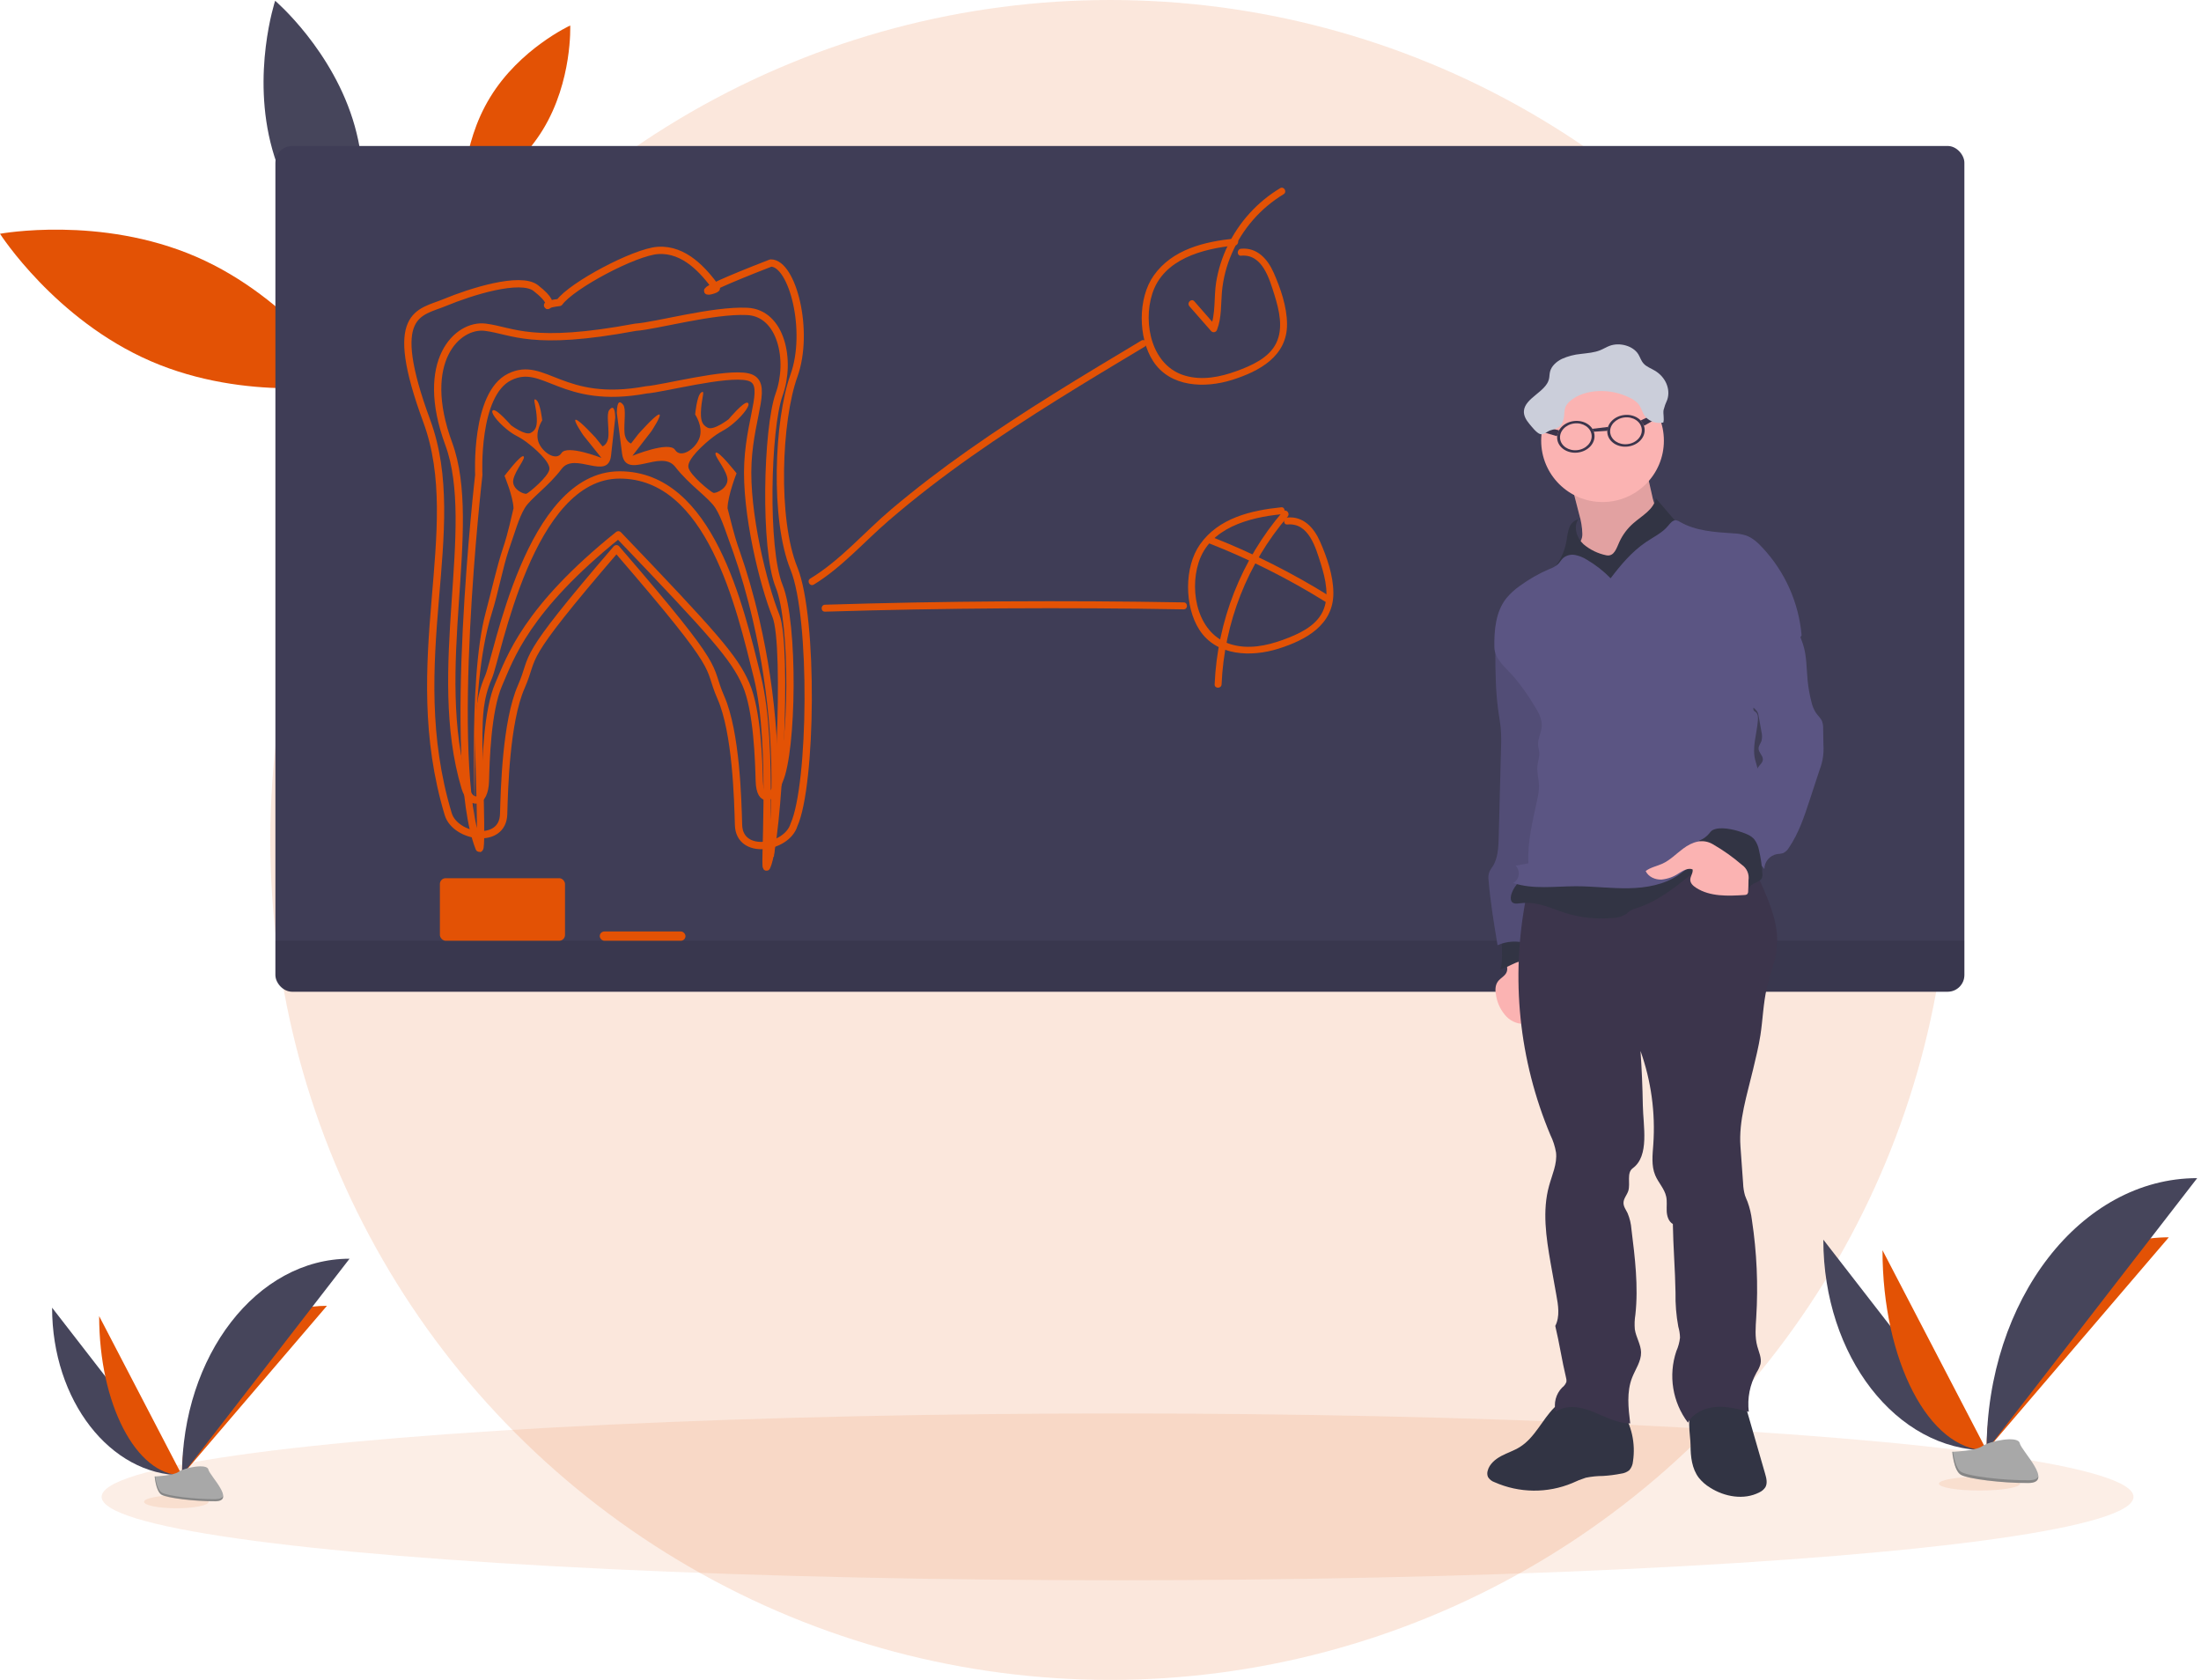 <?xml version="1.0" encoding="UTF-8"?>
<svg width="342px" height="261px" viewBox="0 0 342 261" version="1.1" xmlns="http://www.w3.org/2000/svg" xmlns:xlink="http://www.w3.org/1999/xlink">
    <!-- Generator: Sketch 56.2 (81672) - https://sketch.com -->
    <title>Seminars</title>
    <desc>Created with Sketch.</desc>
    <g id="Page-1" stroke="none" stroke-width="1" fill="none" fill-rule="evenodd">
        <g id="Landing_Page_2-Copy" transform="translate(-425, -5099)">
            <g id="Benifits" transform="translate(425, 3798)">
                <g id="Community_Support-Copy" transform="translate(0, 1301)">
                    <g id="Seminars">
                        <circle id="Oval-Copy-9" fill="#E35205" opacity="0.14" cx="172.5" cy="130.5" r="130.5"></circle>
                        <g id="undraw_teaching_f1cm" fill-rule="nonzero">
                            <rect id="Rectangle" fill="#E35205" opacity="0.1" x="102.193" y="28.8" width="30.96" height="9.36" rx="2.675"></rect>
                            <rect id="Rectangle" fill="#E35205" opacity="0.1" x="134.593" y="38.16" width="30.96" height="9.36" rx="2.675"></rect>
                            <rect id="Rectangle" fill="#E35205" opacity="0.1" x="134.593" y="24.12" width="30.96" height="9.36" rx="2.675"></rect>
                            <rect id="Rectangle" fill="#E35205" opacity="0.1" x="202.993" y="28.8" width="30.96" height="9.36" rx="2.675"></rect>
                            <rect id="Rectangle" fill="#E35205" opacity="0.1" x="235.393" y="38.16" width="30.96" height="9.36" rx="2.675"></rect>
                            <rect id="Rectangle" fill="#E35205" opacity="0.1" x="235.393" y="24.12" width="30.96" height="9.36" rx="2.675"></rect>
                            <rect id="Rectangle" fill="#E35205" opacity="0.1" x="69.793" y="139.32" width="30.96" height="9.36" rx="2.675"></rect>
                            <rect id="Rectangle" fill="#E35205" opacity="0.1" x="170.593" y="139.32" width="30.96" height="9.36" rx="2.675"></rect>
                            <ellipse id="Oval" fill="#E35205" opacity="0.1" cx="173.653" cy="232.56" rx="157.86" ry="12.96"></ellipse>
                            <path d="M30.474,39.888 C45.36,46.339 53.914,59.688 53.914,59.688 C53.914,59.688 38.329,62.568 23.44,56.12 C8.55,49.673 0,36.32 0,36.32 C0,36.32 15.584,33.437 30.474,39.888 Z" id="Path" fill="#E35205"></path>
                            <path d="M76.158,15.12 C80.762,7.56 88.603,3.96 88.603,3.96 C88.603,3.96 88.963,12.578 84.373,20.117 C79.783,27.655 71.924,31.252 71.924,31.252 C71.924,31.252 71.55,22.637 76.158,15.12 Z" id="Path" fill="#E35205"></path>
                            <path d="M42.311,23.209 C45.605,34.967 54.684,42.707 54.684,42.707 C54.684,42.707 58.424,31.378 55.13,19.616 C51.836,7.855 42.754,0.119 42.754,0.119 C42.754,0.119 39.013,11.448 42.311,23.209 Z" id="Path" fill="#46455B"></path>
                            <rect id="Rectangle" fill="#3F3D56" x="42.793" y="22.68" width="262.44" height="131.4" rx="2.596"></rect>
                            <path d="M42.793,146.16 L305.233,146.16 L305.233,151.484 C305.233,152.918 304.071,154.08 302.638,154.08 L45.389,154.08 C43.955,154.08 42.793,152.918 42.793,151.484 L42.793,146.16 Z" id="Path" fill="#000000" opacity="0.1"></path>
                            <rect id="Rectangle" fill="#E35205" x="68.353" y="136.44" width="19.44" height="9.72" rx="0.9"></rect>
                            <rect id="Rectangle" fill="#E35205" x="93.193" y="144.72" width="13.32" height="1.44" rx="0.72"></rect>
                            <g id="b30eccf6-7cfe-48df-9caa-415a128bd568" transform="translate(230.76, 53.28)">
                                <path d="M5.396,171.54 C4.489,172.109 3.452,172.429 2.516,172.93 C1.58,173.43 0.67,174.182 0.403,175.219 C0.304,175.541 0.32,175.888 0.45,176.198 C0.683,176.574 1.039,176.856 1.458,176.998 C5.301,178.704 9.677,178.754 13.558,177.134 C14.233,176.81 14.931,176.533 15.646,176.306 C16.526,176.127 17.422,176.035 18.32,176.033 C19.265,175.978 20.204,175.857 21.132,175.673 C21.598,175.621 22.04,175.437 22.406,175.144 C22.74,174.759 22.941,174.276 22.979,173.768 C23.405,170.964 22.762,168.101 21.179,165.748 C20.979,165.418 20.712,165.134 20.394,164.916 C20.007,164.716 19.58,164.602 19.145,164.581 C17.345,164.362 15.458,163.958 13.64,163.915 C12.337,163.886 11.682,164.506 10.76,165.402 C8.856,167.306 7.744,170.075 5.396,171.54 Z" id="Path" fill="#323444"></path>
                                <path d="M31.925,171.274 C31.925,173.038 32.137,174.906 33.206,176.314 C33.695,176.922 34.288,177.44 34.956,177.844 C37.217,179.284 40.212,179.813 42.595,178.592 C42.98,178.42 43.309,178.143 43.546,177.793 C43.906,177.167 43.715,176.386 43.513,175.694 L40.064,163.742 C37.836,164.084 34.56,164.326 32.58,165.456 C31.144,166.273 31.925,169.697 31.925,171.274 Z" id="Path" fill="#323444"></path>
                                <path d="M3.373,97.679 C3.164,98.338 2.408,98.644 1.994,99.198 C1.508,99.85 1.559,100.753 1.735,101.545 C1.953,102.713 2.502,103.794 3.316,104.659 C4.154,105.529 5.361,105.939 6.556,105.761 C7.715,105.541 8.716,104.515 8.755,103.338 C8.734,102.803 8.62,102.275 8.417,101.779 L5.962,94.68 C5.941,94.578 5.878,94.491 5.789,94.439 C5.696,94.418 5.599,94.435 5.519,94.486 C4.939,94.759 3.776,95.047 3.438,95.648 C3.1,96.25 3.618,97.027 3.373,97.679 Z" id="Path" fill="#FBB3B2"></path>
                                <path d="M2.225,97.322 C3.121,97.182 3.906,96.656 4.745,96.311 C5.584,95.965 6.635,95.832 7.34,96.408 C7.542,96.574 7.736,96.8 7.999,96.797 C7.642,95.036 7.101,93.318 6.386,91.67 C6.361,91.591 6.312,91.522 6.246,91.472 C6.148,91.433 6.038,91.433 5.94,91.472 L3.517,92.106 C2.621,92.34 2.516,92.268 2.585,93.15 C2.603,93.542 2.804,97.322 2.225,97.322 Z" id="Path" fill="#323444"></path>
                                <path d="M1.958,46.058 C1.598,46.613 1.598,47.304 1.598,47.956 C1.598,51.142 1.631,54.346 2.102,57.499 C2.214,58.255 2.354,59.011 2.426,59.774 C2.508,60.837 2.525,61.903 2.477,62.968 L2.117,76.828 C2.074,78.523 1.987,80.345 0.94,81.677 C0.622,82.123 0.473,82.668 0.518,83.214 C0.792,86.692 1.368,90.14 1.94,93.578 C3.81,92.735 5.97,92.838 7.751,93.856 C9.567,88.144 10.572,82.206 10.735,76.216 C10.818,73.267 10.692,70.301 11.146,67.388 C11.905,62.485 11.596,57.456 11.038,52.524 C10.861,50.962 10.487,49.352 9.486,48.143 C8.539,47.084 7.277,46.358 5.886,46.069 C4.554,45.72 3.362,46.08 1.958,46.058 Z" id="Path" fill="#5B5583"></path>
                                <path d="M1.958,46.058 C1.598,46.613 1.598,47.304 1.598,47.956 C1.598,51.142 1.631,54.346 2.102,57.499 C2.214,58.255 2.354,59.011 2.426,59.774 C2.508,60.837 2.525,61.903 2.477,62.968 L2.117,76.828 C2.074,78.523 1.987,80.345 0.94,81.677 C0.622,82.123 0.473,82.668 0.518,83.214 C0.792,86.692 1.368,90.14 1.94,93.578 C3.81,92.735 5.97,92.838 7.751,93.856 C9.567,88.144 10.572,82.206 10.735,76.216 C10.818,73.267 10.692,70.301 11.146,67.388 C11.905,62.485 11.596,57.456 11.038,52.524 C10.861,50.962 10.487,49.352 9.486,48.143 C8.539,47.084 7.277,46.358 5.886,46.069 C4.554,45.72 3.362,46.08 1.958,46.058 Z" id="Path" fill="#000000" opacity="0.1"></path>
                                <path d="M6.358,86.252 C3.943,98.625 5.261,111.437 10.145,123.059 C10.567,123.919 10.863,124.836 11.023,125.78 C11.221,127.544 10.408,129.24 9.943,130.946 C8.863,134.827 9.486,138.96 10.177,142.931 C10.465,144.587 10.762,146.242 11.066,147.895 C11.365,149.508 11.653,151.261 10.904,152.723 C11.549,155.408 11.93,158.069 12.575,160.754 C12.643,160.967 12.664,161.192 12.636,161.413 C12.506,161.765 12.277,162.071 11.977,162.295 C11,163.286 10.618,164.719 10.973,166.064 C12.618,164.884 14.911,165.298 16.79,166.064 C18.67,166.831 20.52,167.864 22.55,167.864 C22.255,165.481 21.971,162.979 22.849,160.744 C23.36,159.448 24.26,158.224 24.235,156.838 C24.21,155.596 23.45,154.487 23.267,153.259 C23.199,152.495 23.228,151.726 23.353,150.97 C23.836,146.563 23.288,142.114 22.741,137.714 C22.679,136.847 22.475,135.995 22.136,135.194 C21.881,134.676 21.499,134.179 21.506,133.6 C21.506,132.926 22.05,132.379 22.252,131.738 C22.612,130.558 21.949,128.952 22.946,128.221 C25.574,126.292 24.566,121.684 24.509,118.426 C24.463,115.615 24.343,112.807 24.149,110.002 C25.803,114.654 26.48,119.598 26.136,124.524 C26.021,126.137 25.808,127.832 26.438,129.323 C26.921,130.468 27.878,131.411 28.138,132.624 C28.3,133.373 28.184,134.147 28.22,134.91 C28.256,135.673 28.516,136.505 29.174,136.89 C29.225,140.36 29.534,144.072 29.588,147.542 C29.553,149.316 29.698,151.09 30.02,152.834 C30.182,153.389 30.272,153.963 30.287,154.541 C30.206,155.265 30.014,155.973 29.718,156.64 C28.444,160.411 29.118,164.569 31.518,167.746 C32.368,166.237 34.139,165.438 35.867,165.312 C37.595,165.186 39.301,165.622 40.975,166.061 C40.719,163.957 41.138,161.827 42.17,159.977 C42.447,159.56 42.66,159.104 42.8,158.623 C42.995,157.709 42.541,156.798 42.296,155.894 C41.897,154.454 42.037,152.903 42.131,151.398 C42.445,146.358 42.222,141.299 41.465,136.307 C41.348,135.323 41.117,134.357 40.777,133.427 C40.648,133.096 40.489,132.779 40.381,132.444 C40.211,131.843 40.115,131.225 40.093,130.601 L39.679,124.841 C39.388,120.805 40.712,116.82 41.638,112.882 C42.052,111.118 42.502,109.357 42.779,107.564 C43.157,105.124 43.218,102.629 43.772,100.22 C44.269,98.06 45.166,95.954 45.353,93.74 C45.641,90.31 44.215,86.994 42.833,83.848 C42.257,82.552 40.079,82.681 38.678,82.451 C28.746,80.82 18.284,80.809 8.917,84.485 C7.948,84.886 7.076,85.489 6.358,86.252 Z" id="Path" fill="#3C354C"></path>
                                <path d="M13.518,22.356 L14.62,26.64 C14.919,27.623 15.085,28.641 15.113,29.668 C15.124,30.042 15.041,30.414 14.872,30.748 C14.69,31.022 14.458,31.259 14.188,31.446 C13.435,32.018 12.913,33.354 12.053,33.75 C12.496,34.52 13.108,34.02 13.907,34.405 C15.314,35.089 16.603,36.072 18.13,36.41 C19.57,36.727 21.082,36.428 22.511,36.05 C24.538,35.5 26.554,34.74 28.184,33.412 C29.815,32.083 30.744,30.91 30.737,28.811 C28.937,29.023 27.335,27.205 26.539,25.571 C26.263,24.95 26.06,24.298 25.934,23.63 L24.97,19.386 C23.918,19.616 23.062,20.369 22.057,20.761 C21.053,21.154 19.865,21.19 18.749,21.24 C16.768,21.33 14.798,21.585 12.859,22.003 C12.593,22.057 12.258,22.226 12.323,22.486" id="Path" fill="#FBB3B2"></path>
                                <path d="M13.518,22.356 L14.62,26.64 C14.919,27.623 15.085,28.641 15.113,29.668 C15.124,30.042 15.041,30.414 14.872,30.748 C14.69,31.022 14.458,31.259 14.188,31.446 C13.435,32.018 12.913,33.354 12.053,33.75 C12.496,34.52 13.108,34.02 13.907,34.405 C15.314,35.089 16.603,36.072 18.13,36.41 C19.57,36.727 21.082,36.428 22.511,36.05 C24.538,35.5 26.554,34.74 28.184,33.412 C29.815,32.083 30.744,30.91 30.737,28.811 C28.937,29.023 27.335,27.205 26.539,25.571 C26.263,24.95 26.06,24.298 25.934,23.63 L24.97,19.386 C23.918,19.616 23.062,20.369 22.057,20.761 C21.053,21.154 19.865,21.19 18.749,21.24 C16.768,21.33 14.798,21.585 12.859,22.003 C12.593,22.057 12.258,22.226 12.323,22.486" id="Path" fill="#000000" opacity="0.1"></path>
                                <circle id="Oval" fill="#FBB3B2" cx="18.248" cy="15.185" r="9.533"></circle>
                                <path d="M20.873,30.899 C21.383,29.798 22.119,28.816 23.033,28.019 C24.376,26.842 26.212,25.888 26.528,24.131 L29.437,27.518 C29.595,27.675 29.718,27.864 29.797,28.073 C29.871,28.468 29.772,28.876 29.524,29.192 C28.804,30.341 27.67,31.162 26.597,31.993 C24.138,33.941 21.784,36.017 19.544,38.214 C19.446,38.329 19.313,38.409 19.166,38.444 C19.027,38.448 18.89,38.409 18.774,38.333 C16.842,37.318 15.132,35.928 13.745,34.243 C13.64,34.117 13.511,33.973 13.342,33.984 C13.24,34.003 13.146,34.052 13.072,34.124 C12.103,34.916 11.045,35.863 9.803,35.741 C11.412,34.585 12.323,32.656 12.661,30.701 C12.728,30.032 12.866,29.372 13.072,28.732 C13.288,28.081 13.815,27.582 14.476,27.4 C13.691,28.598 14.227,30.298 15.282,31.266 C16.307,32.136 17.536,32.732 18.853,32.998 C20.077,33.228 20.437,31.842 20.873,30.899 Z" id="Path" fill="#323444"></path>
                                <path d="M8.471,87.232 C9.828,87.566 11.113,88.135 12.431,88.556 C14.832,89.308 17.36,89.574 19.865,89.338 C20.636,89.321 21.386,89.082 22.025,88.65 C22.194,88.513 22.349,88.351 22.529,88.225 C22.83,88.045 23.156,87.91 23.497,87.826 C26.798,86.792 29.563,84.564 32.245,82.382 C32.332,82.31 32.429,82.22 32.422,82.105 C32.409,82.027 32.371,81.955 32.314,81.9 L30.902,80.28 C27.202,80.91 23.411,80.672 19.656,80.579 C18.885,80.545 18.113,80.565 17.345,80.64 C16.603,80.726 15.872,80.914 15.142,81.072 C12.366,81.677 9.529,81.907 6.718,82.303 C6.521,82.318 6.33,82.377 6.16,82.476 C6.041,82.568 5.94,82.68 5.861,82.807 L4.874,84.193 C4.492,84.659 4.21,85.2 4.046,85.781 C3.816,86.861 4.298,87.221 5.216,87.08 C6.301,86.922 7.406,86.973 8.471,87.232 L8.471,87.232 Z" id="Path" fill="#323444"></path>
                                <path d="M19.505,36.565 C18.404,35.437 17.155,34.462 15.793,33.667 C15.243,33.318 14.633,33.074 13.993,32.947 C13.342,32.819 12.667,32.985 12.15,33.401 C11.83,33.685 11.628,34.081 11.318,34.38 C10.929,34.707 10.482,34.96 10.001,35.125 C8.362,35.825 6.809,36.711 5.371,37.764 C4.588,38.312 3.882,38.964 3.272,39.701 C1.642,41.789 1.397,44.629 1.44,47.279 C1.472,49.122 3.24,50.49 4.457,51.869 C5.598,53.226 6.631,54.67 7.546,56.189 C8.201,57.226 8.885,58.349 8.802,59.584 C8.734,60.595 8.143,61.546 8.237,62.554 C8.269,62.914 8.384,63.245 8.417,63.594 C8.482,64.314 8.197,65.034 8.125,65.754 C8.028,66.773 8.359,67.784 8.377,68.81 C8.364,69.513 8.275,70.212 8.111,70.895 C7.42,74.185 6.552,77.494 6.728,80.852 L4.734,81.212 C5.117,81.588 5.299,82.123 5.222,82.655 C5.146,83.186 4.822,83.649 4.349,83.902 C7.463,84.942 10.829,84.416 14.13,84.413 C16.862,84.413 19.584,84.773 22.313,84.722 C25.042,84.672 27.857,84.179 30.107,82.634 C30.719,82.217 31.28,81.727 31.925,81.364 C32.788,80.916 33.718,80.612 34.679,80.464 C36.458,80.124 38.267,79.963 40.079,79.981 C40.964,79.981 41.929,80.017 42.635,79.484 C43.412,78.894 43.61,77.825 43.715,76.856 C43.819,75.834 43.884,74.808 43.902,73.782 C43.932,72.983 43.89,72.183 43.776,71.392 C43.668,70.813 43.527,70.241 43.355,69.678 L41.998,64.897 C41.436,62.924 42.217,60.761 42.383,58.716 C42.422,58.234 42.43,57.672 42.059,57.362 C41.926,57.251 41.742,57.175 41.699,57.002 C41.66,56.837 41.691,56.662 41.785,56.52 C42.505,55.08 43.585,53.809 44.572,52.51 C46.228,50.23 47.766,47.866 49.18,45.428 C48.737,40.327 46.589,35.523 43.081,31.792 C42.361,31.01 41.537,30.262 40.529,29.909 C39.87,29.708 39.187,29.597 38.498,29.581 C35.676,29.39 32.738,29.221 30.28,27.803 C30.103,27.681 29.903,27.596 29.693,27.554 C29.149,27.493 28.753,28.03 28.4,28.454 C27.493,29.534 26.158,30.154 24.984,30.949 C22.795,32.436 21.085,34.481 19.505,36.565 Z" id="Path" fill="#5B5583"></path>
                                <path d="M49.424,46.901 C49.986,48.679 49.932,50.58 50.116,52.434 C50.224,53.553 50.421,54.661 50.702,55.75 C50.831,56.348 51.063,56.919 51.386,57.438 C51.71,57.913 52.175,58.298 52.38,58.835 C52.492,59.198 52.542,59.578 52.528,59.958 L52.571,62.442 C52.663,63.758 52.463,65.079 51.984,66.308 L50.432,71.028 C49.594,73.584 48.733,76.18 47.221,78.404 C47.008,78.781 46.685,79.084 46.296,79.272 C45.991,79.353 45.679,79.401 45.364,79.416 C44.231,79.618 43.402,80.595 43.387,81.745 C43.027,81.219 42.577,80.759 42.059,80.388 L38.902,77.868 C37.822,76.99 36.695,76.097 35.384,75.589 C38.985,74.465 41.585,71.323 42.016,67.576 C42.014,67.029 42.138,66.49 42.376,65.999 C42.638,65.574 43.124,65.25 43.16,64.75 C43.204,64.12 42.491,63.644 42.491,63.014 C42.491,62.597 42.8,62.251 42.937,61.859 C43.065,61.374 43.065,60.864 42.937,60.379 L42.502,57.96 C42.476,57.718 42.403,57.483 42.286,57.269 C42.123,57.064 41.942,56.873 41.746,56.7 C40.997,55.861 41.328,54.54 41.746,53.507 C42.705,51.213 43.94,49.046 45.425,47.052 C45.953,46.382 46.442,45.683 46.89,44.957 C47.272,44.294 47.358,43.376 47.761,42.797 C48.28,44.158 48.982,45.5 49.424,46.901 Z" id="Path" fill="#5B5583"></path>
                                <path d="M35.273,75.737 C35.112,75.856 34.973,76.002 34.862,76.169 C34.438,76.701 33.873,77.104 33.232,77.332 C33.592,77.591 33.919,77.846 34.258,78.109 C36.761,80.043 39.054,82.235 41.098,84.65 C41.324,83.84 42.682,83.898 43.013,83.124 C43.091,82.902 43.115,82.666 43.085,82.433 C43.016,81.22 42.843,80.016 42.566,78.833 C42.457,78.224 42.211,77.648 41.846,77.148 C41.342,76.54 40.558,76.248 39.809,75.996 C38.675,75.6 36.425,75.042 35.273,75.737 Z" id="Path" fill="#323444"></path>
                                <path d="M30.773,78.566 C29.693,79.366 28.746,80.366 27.533,80.914 C26.676,81.302 25.7,81.472 24.952,82.051 C25.358,82.948 26.417,83.412 27.4,83.376 C28.383,83.279 29.326,82.934 30.139,82.372 C30.784,81.976 31.54,81.515 32.242,81.792 C32.35,82.339 31.882,82.854 31.882,83.408 C31.882,83.963 32.342,84.366 32.796,84.658 C34.956,86.051 37.735,85.936 40.309,85.774 C40.457,85.779 40.602,85.736 40.723,85.651 C40.836,85.52 40.892,85.349 40.878,85.176 C40.91,84.607 40.925,84.042 40.928,83.473 C41.077,82.537 40.67,81.599 39.884,81.068 C38.488,79.868 36.981,78.801 35.384,77.882 C33.8,76.964 32.195,77.508 30.773,78.566 Z" id="Path" fill="#FBB3B2"></path>
                                <path d="M21.596,11.2 C19.998,11.39 18.835,12.64 18.997,13.997 C19.159,15.354 20.585,16.29 22.183,16.096 C23.782,15.901 24.944,14.656 24.782,13.302 C24.62,11.948 23.195,11.009 21.596,11.2 Z M22.14,15.721 C20.786,15.883 19.58,15.088 19.44,13.943 C19.3,12.798 20.29,11.74 21.64,11.578 C22.99,11.416 24.199,12.211 24.34,13.356 C24.48,14.501 23.49,15.559 22.14,15.721 L22.14,15.721 Z" id="Shape" fill="#3C354C"></path>
                                <path d="M13.806,12.136 C12.208,12.326 11.045,13.576 11.207,14.929 C11.369,16.283 12.794,17.222 14.393,17.032 C15.991,16.841 17.154,15.592 16.992,14.234 C16.83,12.877 15.404,11.945 13.806,12.136 Z M14.35,16.654 C12.996,16.816 11.79,16.02 11.653,14.879 C11.516,13.738 12.499,12.676 13.853,12.51 C15.206,12.344 16.412,13.144 16.549,14.288 C16.686,15.433 15.7,16.492 14.35,16.654 Z" id="Shape" fill="#3C354C"></path>
                                <polygon id="Path" fill="#3C354C" points="8.021 12.83 11.495 13.572 11.153 14.486 7.877 13.525"></polygon>
                                <polygon id="Path" fill="#3C354C" points="27.385 10.505 24.181 12.049 24.732 12.856 27.688 11.146"></polygon>
                                <polygon id="Path" fill="#3C354C" points="16.672 13.342 19.109 13.05 18.983 13.655 16.891 13.795"></polygon>
                                <path d="M11.945,12.524 C12.174,12.031 12.297,11.495 12.305,10.951 C12.313,10.626 12.369,10.303 12.47,9.994 C12.647,9.601 12.917,9.256 13.255,8.989 C14.378,8.039 15.988,7.549 17.575,7.481 C19.306,7.401 21.028,7.773 22.572,8.561 C23.044,8.782 23.466,9.095 23.814,9.482 C24.318,10.098 24.426,10.894 24.934,11.502 C25.638,12.253 26.684,12.581 27.691,12.366 C27.868,11.74 27.637,11.077 27.727,10.436 C27.869,9.887 28.061,9.352 28.3,8.838 C28.858,7.193 28.044,5.285 26.366,4.302 C25.78,3.942 25.085,3.708 24.646,3.222 C24.206,2.736 24.102,2.232 23.8,1.746 C22.997,0.461 20.92,-0.14 19.339,0.454 C18.842,0.641 18.403,0.925 17.899,1.127 C16.963,1.512 15.898,1.58 14.868,1.71 C13.853,1.804 12.861,2.064 11.93,2.48 C11.041,2.92 10.296,3.625 10.091,4.468 C9.994,4.856 10.015,5.26 9.918,5.645 C9.421,7.6 6.214,8.55 6.034,10.544 C5.969,11.264 6.361,11.956 6.851,12.542 C7.189,12.942 7.999,14.011 8.572,14.166 C9.144,14.321 9.58,13.777 10.127,13.59 C10.991,13.32 11.513,13.262 11.945,12.524 Z" id="Path" fill="#CBCEDA"></path>
                            </g>
                            <path d="M283.316,192.6 C283.316,210.686 294.664,225.324 308.686,225.324" id="Path" fill="#46455B"></path>
                            <path d="M308.686,225.328 C308.686,207.036 321.35,192.236 337,192.236" id="Path" fill="#E35205"></path>
                            <path d="M292.511,194.242 C292.511,211.424 299.747,225.328 308.686,225.328" id="Path" fill="#E35205"></path>
                            <path d="M308.686,225.328 C308.686,201.956 323.323,183.042 341.41,183.042" id="Path" fill="#46455B"></path>
                            <ellipse id="Oval" fill="#E35205" opacity="0.1" cx="307.588" cy="230.512" rx="6.307" ry="1.066"></ellipse>
                            <path d="M303.35,225.558 C303.35,225.558 306.95,225.446 308.03,224.676 C309.11,223.906 313.564,222.98 313.834,224.219 C314.104,225.457 319.234,230.378 315.176,230.411 C311.119,230.443 305.737,229.777 304.657,229.118 C303.577,228.46 303.35,225.558 303.35,225.558 Z" id="Path" fill="#A8A8A8"></path>
                            <path d="M315.252,229.979 C311.191,230.011 305.816,229.345 304.733,228.686 C303.908,228.186 303.581,226.382 303.469,225.554 L303.35,225.554 C303.35,225.554 303.577,228.456 304.661,229.115 C305.744,229.774 311.119,230.44 315.18,230.407 C316.354,230.407 316.757,229.979 316.735,229.363 C316.573,229.738 316.145,229.972 315.252,229.979 Z" id="Path" fill="#000000" opacity="0.2"></path>
                            <path d="M8.096,203.17 C8.096,217.57 17.122,229.205 28.278,229.205" id="Path" fill="#46455B"></path>
                            <path d="M28.278,229.205 C28.278,214.654 38.358,202.878 50.803,202.878" id="Path" fill="#E35205"></path>
                            <path d="M15.408,204.48 C15.408,218.16 21.168,229.212 28.278,229.212" id="Path" fill="#E35205"></path>
                            <path d="M28.278,229.205 C28.278,210.611 39.924,195.563 54.313,195.563" id="Path" fill="#46455B"></path>
                            <ellipse id="Oval" fill="#E35205" opacity="0.1" cx="27.403" cy="233.33" rx="5.018" ry="1"></ellipse>
                            <path d="M24.034,229.388 C24.034,229.388 26.896,229.298 27.756,228.668 C28.616,228.038 32.162,227.318 32.375,228.308 C32.587,229.298 36.677,233.208 33.455,233.233 C30.233,233.258 25.945,232.729 25.085,232.207 C24.224,231.685 24.034,229.388 24.034,229.388 Z" id="Path" fill="#A8A8A8"></path>
                            <path d="M33.502,232.92 C30.262,232.945 25.992,232.416 25.132,231.89 C24.476,231.494 24.217,230.058 24.127,229.399 L24.034,229.399 C24.034,229.399 24.214,231.707 25.074,232.232 C25.934,232.758 30.215,233.284 33.444,233.258 C34.376,233.258 34.7,232.92 34.682,232.427 C34.553,232.715 34.196,232.898 33.502,232.92 Z" id="Path" fill="#000000" opacity="0.2"></path>
                            <g id="Board_Drawing" transform="translate(63.36, 29.16)">
                                <g id="Group-6" transform="translate(62.28, 0)" fill="#E35205">
                                    <path d="M0.815,61.664 C5.135,59.022 8.569,55.08 12.385,51.782 C16.525,48.207 20.87,44.877 25.345,41.724 C34.036,35.604 43.162,30.128 52.28,24.667 C52.526,24.511 52.605,24.19 52.458,23.938 C52.312,23.687 51.993,23.597 51.737,23.734 C42.618,29.196 33.488,34.66 24.798,40.791 C20.698,43.671 16.694,46.724 12.857,49.964 C8.681,53.492 4.962,57.884 0.257,60.732 C-0.337,61.092 0.206,62.028 0.8,61.664 L0.815,61.664 Z" id="Path"></path>
                                    <path d="M66.223,7.898 C61.543,8.373 56.503,9.565 53.623,13.658 C51.136,17.179 51.19,23.32 53.526,26.935 C56.179,31.042 61.601,31.19 65.813,29.862 C70.025,28.533 74.384,26.204 74.345,21.171 C74.323,18.471 73.348,15.66 72.271,13.212 C71.342,11.098 69.697,9.252 67.206,9.486 C66.518,9.55 66.511,10.63 67.206,10.566 C70.543,10.256 71.616,14.22 72.408,16.722 C73.128,19.058 73.794,21.823 72.664,24.145 C71.533,26.467 68.808,27.651 66.479,28.501 C63.959,29.415 61.19,29.973 58.559,29.221 C53.346,27.763 51.906,21.157 53.407,16.47 C55.135,11.07 61.255,9.482 66.241,8.978 C66.925,8.91 66.932,7.83 66.241,7.898 L66.223,7.898 Z" id="Path"></path>
                                    <path d="M73.423,49.658 C68.743,50.133 63.703,51.325 60.823,55.418 C58.336,58.939 58.39,65.08 60.726,68.695 C63.379,72.802 68.801,72.95 73.013,71.622 C77.225,70.293 81.584,67.964 81.545,62.931 C81.523,60.231 80.548,57.42 79.471,54.972 C78.542,52.858 76.897,51.012 74.406,51.246 C73.718,51.31 73.711,52.39 74.406,52.326 C77.743,52.016 78.816,55.98 79.608,58.482 C80.328,60.818 80.994,63.583 79.864,65.905 C78.733,68.227 76.008,69.411 73.679,70.261 C71.159,71.175 68.39,71.733 65.759,70.981 C60.546,69.523 59.106,62.917 60.607,58.23 C62.335,52.83 68.455,51.242 73.441,50.738 C74.125,50.67 74.132,49.59 73.441,49.658 L73.423,49.658 Z" id="Path"></path>
                                    <path d="M59.164,18.414 L62.573,22.302 C62.71,22.434 62.907,22.485 63.091,22.436 C63.275,22.386 63.42,22.244 63.473,22.06 C64.193,20.167 64.056,18.205 64.225,16.214 C64.412,14.156 64.928,12.142 65.755,10.249 C67.416,6.408 70.232,3.181 73.812,1.015 C74.406,0.655 73.862,-0.281 73.268,0.082 C69.739,2.208 66.907,5.319 65.122,9.032 C64.248,10.839 63.641,12.764 63.322,14.745 C62.962,17.082 63.289,19.53 62.425,21.772 L63.329,21.531 L59.938,17.65 C59.477,17.128 58.717,17.895 59.174,18.414 L59.164,18.414 Z" id="Path"></path>
                                    <path d="M2.554,65.872 C21.122,65.306 39.696,65.186 58.274,65.512 C58.969,65.512 58.969,64.432 58.274,64.432 C39.701,64.101 21.127,64.221 2.554,64.792 C1.859,64.814 1.855,65.894 2.554,65.872 Z" id="Path"></path>
                                    <path d="M62.155,55.224 C68.503,57.715 74.609,60.783 80.396,64.389 C80.987,64.749 81.53,63.824 80.94,63.457 C75.076,59.806 68.89,56.702 62.458,54.183 C61.813,53.928 61.532,54.972 62.173,55.224 L62.155,55.224 Z" id="Path"></path>
                                    <path d="M73.682,50.331 C67.246,57.835 63.517,67.284 63.095,77.162 C63.066,77.857 64.146,77.857 64.175,77.162 C64.584,67.568 68.2,58.389 74.446,51.094 C74.896,50.569 74.136,49.802 73.682,50.331 Z" id="Path"></path>
                                </g>
                                <g id="Tooth" transform="translate(0, 9.72)">
                                    <path d="M2.945,26.52 C9.196,43.482 -0.918,63.673 6.288,87.612 C7.385,91.234 14.757,92.466 14.898,87.612 C15.011,83.708 15.257,73.254 17.636,67.823 C19.962,62.513 16.832,64.515 32.427,46.376 C32.541,46.514 32.658,46.653 32.778,46.792 C49.607,66.292 46.279,64.074 48.658,69.505 C51.038,74.936 51.283,85.39 51.396,89.294 C51.537,94.148 58.909,92.916 60.006,89.294 C62.798,83.134 63.118,57.097 60.006,49.444 C56.893,41.79 57.51,26.417 60.006,19.488 C62.501,12.558 59.786,1.983 56.413,1.983 C41.113,7.923 48.373,6.182 47.942,5.876 C45.998,3.211 43.017,-0.249 38.866,0.029 C35.271,0.27 25.501,5.454 23.561,8.11 C19.226,8.627 24.527,9.491 19.891,5.876 C17.499,4.011 9.783,6.45 5.784,8.11 C1.785,9.769 -3.306,9.559 2.945,26.52 Z" id="Path" stroke="#E35205" stroke-width="1.133" stroke-linecap="round" stroke-linejoin="round"></path>
                                    <path d="M6.368,30.079 C11.117,42.964 3.434,65.322 8.909,83.507 C9.742,86.259 11.955,86.142 12.062,82.454 C12.149,79.489 12.335,71.548 14.142,67.422 C15.909,63.388 18.32,55.78 32.722,44.214 C47.607,59.755 50.735,63.297 52.542,67.422 C54.348,71.548 54.536,79.489 54.622,82.454 C54.729,86.142 56.873,85.206 57.706,82.454 C59.828,77.775 60.071,57.996 57.706,52.182 C55.342,46.369 55.811,27.671 57.706,22.407 C59.602,17.143 58.064,9.745 52.731,9.5 C47.399,9.256 38.555,11.75 35.402,11.961 C19.171,14.986 16.379,12.512 12.061,11.961 C7.744,11.409 1.62,17.194 6.368,30.079 Z" id="Path" stroke="#E35205" stroke-width="1.133" stroke-linecap="round" stroke-linejoin="round"></path>
                                    <path d="M11.035,34.91 C11.035,34.91 5.913,79.464 11.035,92.745 C11.713,94.982 10.949,78.08 11.035,75.082 C11.104,72.671 11.064,69.71 12.533,66.355 C13.97,63.076 18.845,34.909 32.925,34.909 C47.005,34.909 51.642,55.538 54.338,66.356 C57.034,77.175 55.151,97.908 55.829,95.67 C57.553,91.866 59.123,61.513 57.201,56.787 C55.279,52.06 52.453,40.72 52.852,33.035 C53.251,25.351 56.254,20.475 52.852,19.688 C49.45,18.901 39.644,21.517 37.08,21.688 C23.885,24.147 21.244,17.015 15.823,19.688 C10.401,22.361 11.035,34.91 11.035,34.91 Z" id="Path" stroke="#E35205" stroke-width="1.133" stroke-linecap="round" stroke-linejoin="round"></path>
                                    <g id="Group" transform="translate(10.264, 21.997)" fill="#E35205">
                                        <path d="M39.423,18.081 C40.56,22.666 40.917,23.611 41.293,24.682 C42.399,27.832 43.459,31.432 44.379,35.423 C47.009,46.827 48.013,59.091 46.674,71.747 L46.621,72.249 L45.617,72.142 L45.67,71.64 C46.996,59.103 46.001,46.949 43.395,35.65 C42.483,31.695 41.436,28.131 40.341,25.016 C39.328,22.306 38.573,19.679 37.542,18.059 C36.51,16.438 33.524,14.52 31.295,11.655 C29.066,8.789 23.583,13.868 23.032,9.577 C22.481,5.286 22.222,3.27 22.222,3.27 C22.25,1.3 22.738,1.417 23.216,2.026 C23.694,2.635 23.304,4.847 23.41,6.307 C23.515,7.766 24.432,8.023 24.432,8.023 L25.535,6.595 C25.535,6.595 28.093,3.674 28.753,3.521 C29.414,3.369 27.599,6.115 27.599,6.115 L24.645,9.94 C24.645,9.94 30.356,7.591 31.271,9.02 C32.186,10.449 34.539,8.811 35.09,7.079 C35.642,5.347 34.391,3.521 34.391,3.521 C34.391,3.521 34.646,0.625 35.315,0.12 C35.984,-0.385 35.438,0.869 35.315,2.632 C35.191,4.396 35.425,5.117 36.354,5.581 C37.284,6.046 39.59,4.259 39.59,4.259 C39.59,4.259 41.928,1.465 42.53,1.694 C43.132,1.923 41.906,3.555 40.42,4.827 C38.935,6.099 38.635,5.92 37.191,7.012 C35.746,8.104 33.156,10.466 33.336,11.689 C33.516,12.911 36.775,15.522 37.206,15.686 C37.637,15.85 39.76,14.86 39.366,13.264 C38.971,11.668 37.176,9.791 37.612,9.455 C38.047,9.119 40.827,12.657 40.827,12.657 C40.827,12.657 39.464,16.07 39.423,18.081 Z" id="Path"></path>
                                        <path d="M6.169,18.093 C5.182,22.389 4.865,23.276 4.531,24.282 C3.549,27.238 2.817,30.661 1.826,34.353 C-1.03,44.983 0.33,68.746 0.33,68.746 C0.33,68.746 -0.903,46.254 2.748,34.549 C3.875,30.934 4.454,27.503 5.425,24.579 C6.326,22.034 6.988,19.571 7.924,18.042 C8.861,16.514 11.615,14.676 13.648,11.967 C15.681,9.257 20.879,13.907 21.324,9.895 C21.768,5.882 21.978,3.997 21.978,3.997 C21.919,2.158 21.466,2.276 21.03,2.852 C20.594,3.427 20.993,5.485 20.918,6.849 C20.843,8.212 19.993,8.467 19.993,8.467 L18.941,7.152 C18.941,7.152 16.507,4.47 15.887,4.337 C15.268,4.205 17.006,6.738 17.006,6.738 L19.824,10.259 C19.824,10.259 14.458,8.16 13.627,9.508 C12.796,10.856 10.575,9.366 10.033,7.759 C9.491,6.152 10.628,4.429 10.628,4.429 C10.628,4.429 10.343,1.73 9.711,1.27 C9.079,0.81 9.608,1.971 9.752,3.614 C9.896,5.257 9.689,5.934 8.83,6.382 C7.97,6.83 5.79,5.201 5.79,5.201 C5.79,5.201 3.563,2.631 3.005,2.855 C2.447,3.078 3.617,4.581 5.024,5.744 C6.43,6.907 6.707,6.735 8.073,7.73 C9.438,8.725 11.893,10.887 11.745,12.031 C11.596,13.174 8.599,15.662 8.199,15.822 C7.799,15.982 5.802,15.094 6.144,13.598 C6.485,12.103 8.131,10.322 7.718,10.016 C7.306,9.709 4.77,13.055 4.77,13.055 C4.77,13.055 6.098,16.217 6.169,18.093 Z" id="Path"></path>
                                    </g>
                                </g>
                            </g>
                        </g>
                    </g>
                </g>
            </g>
        </g>
    </g>
</svg>